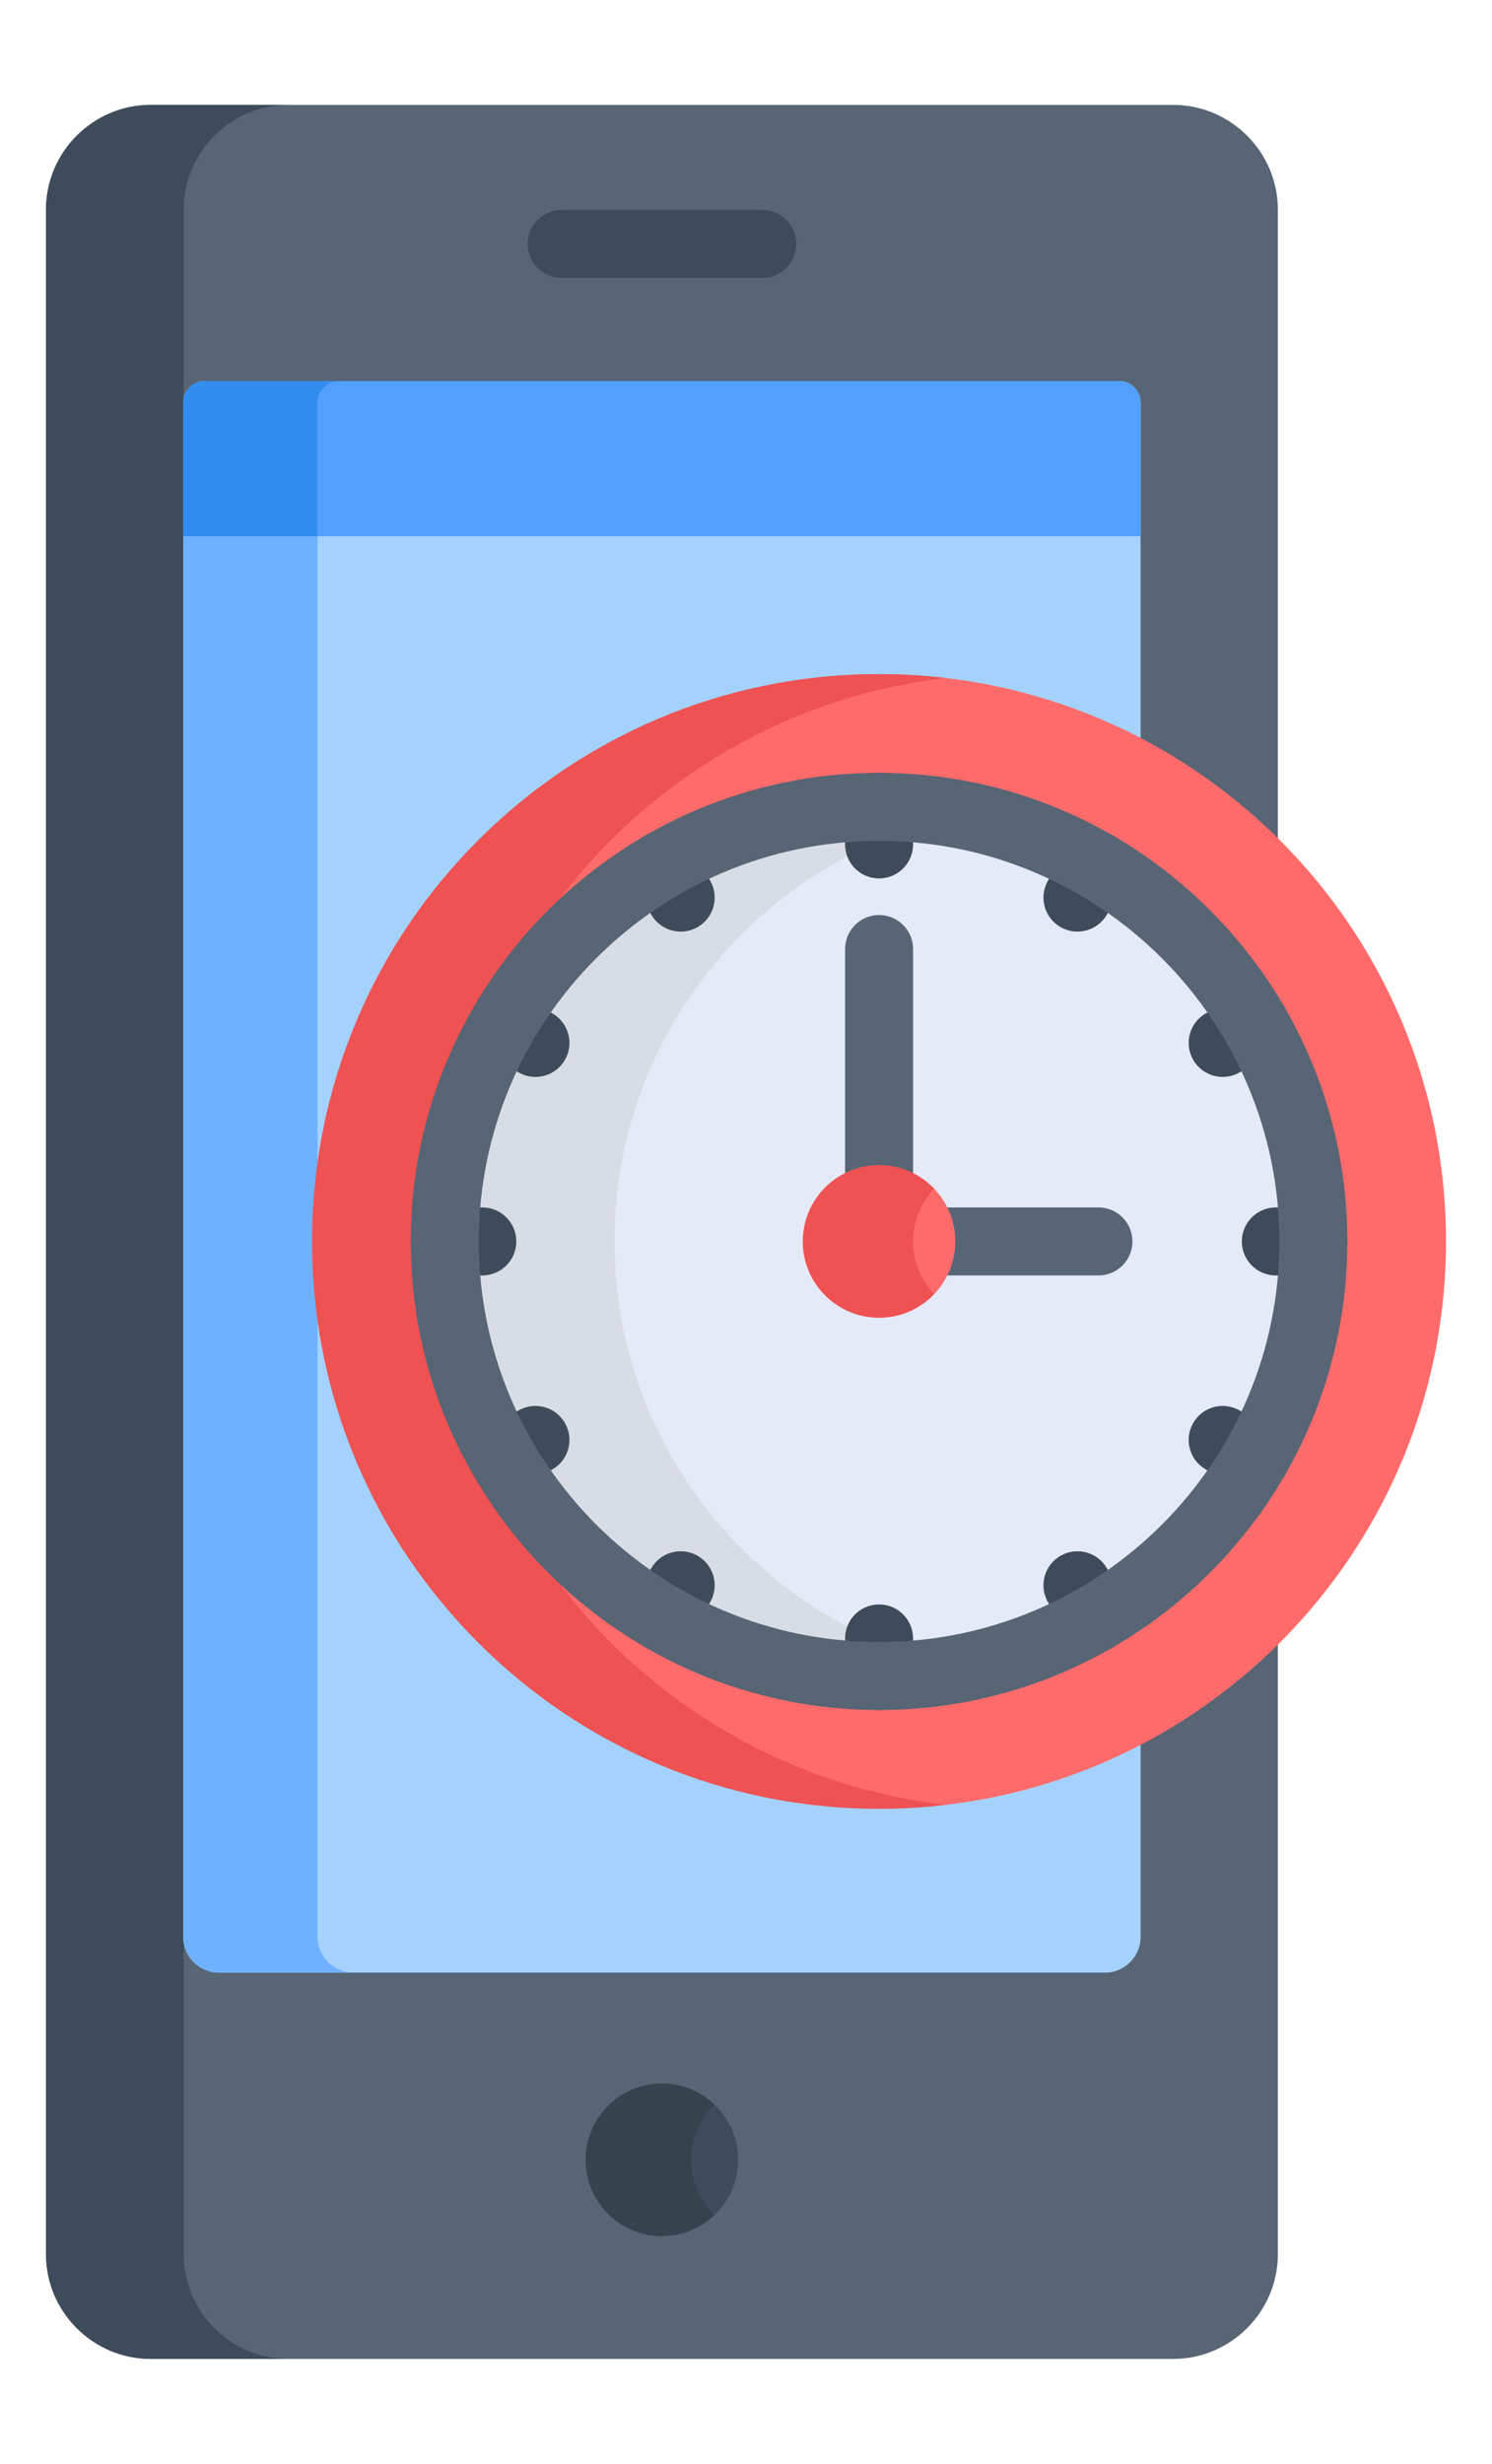 <?xml version="1.0" encoding="iso-8859-1"?>
<!-- Generator: Adobe Illustrator 23.0.6, SVG Export Plug-In . SVG Version: 6.00 Build 0)  -->
<svg version="1.1" id="Layer_1" xmlns="http://www.w3.org/2000/svg" xmlns:xlink="http://www.w3.org/1999/xlink" x="0px" y="0px"
	 viewBox="0 0 545.362 900" style="enable-background:new 0 0 545.362 900;" xml:space="preserve">
<g>
	<path style="fill:#576574;" d="M428.82,38.318c-4.881,0-312.782,0-373.74,0c-21.044,0-38.269,17.218-38.269,38.269v746.826
		c0,21.044,17.218,38.269,38.269,38.269h373.74c21.044,0,38.269-17.218,38.269-38.269c0-19.127,0-740.865,0-746.826
		C467.082,55.536,449.864,38.318,428.82,38.318L428.82,38.318z M428.82,38.318"/>
	<path style="fill:#3E4B5A;" d="M67.135,823.413c0-18.035,0-739.501,0-746.826c0-21.05,17.225-38.269,38.269-38.269
		c-22.181,0-39.877,0-50.323,0c-21.044,0-38.269,17.218-38.269,38.269v746.826c0,21.044,17.218,38.269,38.269,38.269h50.323
		C84.353,861.682,67.135,844.457,67.135,823.413L67.135,823.413z M67.135,823.413"/>
	<path style="fill:#3E4B5A;" d="M269.81,788.957c0,15.391-12.476,27.866-27.859,27.866c-15.39,0-27.866-12.474-27.866-27.866
		c0-15.383,12.476-27.859,27.866-27.859C257.334,761.098,269.81,773.574,269.81,788.957L269.81,788.957z M269.81,788.957"/>
	<path style="fill:#36434F;" d="M252.611,788.957c0-7.909,3.305-15.025,8.6-20.102c-5.008-4.792-11.786-7.758-19.261-7.758
		c-15.39,0-27.866,12.476-27.866,27.859c0,15.391,12.476,27.866,27.866,27.866c7.475,0,14.253-2.964,19.261-7.758
		C255.915,803.99,252.611,796.866,252.611,788.957L252.611,788.957z M252.611,788.957"/>
	<path style="fill:#A4D2FC;" d="M409.001,139.172H74.899c-4.384,0-7.933,3.549-7.933,7.933v560.41c0,7.211,5.841,13.06,13.053,13.06
		h323.862c7.212,0,13.053-5.849,13.053-13.06v-560.41C416.934,142.721,413.385,139.172,409.001,139.172L409.001,139.172z
		 M409.001,139.172"/>
	<path style="fill:#6FB1FF;" d="M116.07,707.515v-560.41c0-4.384,3.549-7.933,7.933-7.933H74.899c-4.384,0-7.933,3.549-7.933,7.933
		v560.41c0,7.211,5.841,13.06,13.053,13.06h49.104C121.911,720.568,116.07,714.726,116.07,707.515L116.07,707.515z M116.07,707.515"
		/>
	<path style="fill:#54A0FF;" d="M409.001,139.172c-10.767,0-323.468,0-334.102,0c-4.384,0-7.933,3.549-7.933,7.933v48.778h349.968
		c0-28.104,0-46.133,0-48.778C416.934,142.728,413.385,139.172,409.001,139.172L409.001,139.172z M409.001,139.172"/>
	<path style="fill:#338DEF;" d="M124.003,139.172H74.899c-4.384,0-7.933,3.549-7.933,7.933v48.778h49.104v-48.778
		C116.07,142.721,119.62,139.172,124.003,139.172L124.003,139.172z M124.003,139.172"/>
	<path style="fill:#3E4B5A;" d="M278.63,101.537h-73.36c-6.859,0-12.424-5.564-12.424-12.425c0-6.867,5.559-12.426,12.424-12.426
		h73.36c6.859,0,12.424,5.559,12.424,12.426C291.055,95.973,285.489,101.537,278.63,101.537L278.63,101.537z M278.63,101.537"/>
	<path style="fill:#FF6B6B;" d="M528.55,453.48c0,114.448-92.783,207.229-207.23,207.229c-114.446,0-207.229-92.781-207.229-207.229
		s92.783-207.229,207.229-207.229C435.767,246.251,528.55,339.032,528.55,453.48L528.55,453.48z M528.55,453.48"/>
	<path style="fill:#EE5253;" d="M162.581,453.48c0-106.249,79.96-193.806,182.981-205.809c-7.954-0.931-16.038-1.42-24.243-1.42
		c-114.446,0-207.229,92.781-207.229,207.229s92.783,207.229,207.229,207.229c8.205,0,16.289-0.489,24.243-1.418
		C242.54,647.286,162.581,559.729,162.581,453.48L162.581,453.48z M162.581,453.48"/>
	<path style="fill:#E4EAF8;" d="M480.066,453.48c0,87.675-71.071,158.747-158.747,158.747c-87.667,0-158.739-71.071-158.739-158.747
		c0-87.674,71.071-158.747,158.739-158.747C408.995,294.733,480.066,365.806,480.066,453.48L480.066,453.48z M480.066,453.48"/>
	<path style="fill:#D8DCE5;" d="M224.613,453.48c0-77.059,54.908-141.278,127.728-155.706c-10.033-1.986-20.404-3.041-31.021-3.041
		c-87.667,0-158.745,71.078-158.745,158.747c0,87.675,71.078,158.747,158.745,158.747c10.617,0,20.988-1.049,31.021-3.041
		C279.521,594.764,224.613,530.539,224.613,453.48L224.613,453.48z M224.613,453.48"/>
	<path style="fill:#576574;" d="M321.32,445.766c-6.859,0-12.424-5.559-12.424-12.424v-86.664c0-6.867,5.566-12.426,12.424-12.426
		c6.867,0,12.432,5.559,12.432,12.426v86.664C333.752,440.206,328.186,445.766,321.32,445.766L321.32,445.766z M321.32,445.766"/>
	<path style="fill:#576574;" d="M401.508,465.906h-60.374c-6.867,0-12.426-5.559-12.426-12.426c0-6.86,5.559-12.424,12.426-12.424
		h60.374c6.865,0,12.424,5.559,12.424,12.424C413.932,460.347,408.373,465.906,401.508,465.906L401.508,465.906z M401.508,465.906"
		/>
	<path style="fill:#3E4B5A;" d="M321.32,282.309c-6.859,0-12.424,5.566-12.424,12.424v13.719c0,6.86,5.566,12.426,12.424,12.426
		c6.867,0,12.432-5.566,12.432-12.426v-13.719C333.752,287.874,328.186,282.309,321.32,282.309L321.32,282.309z M321.32,282.309"/>
	<path style="fill:#3E4B5A;" d="M321.32,586.082c-6.859,0-12.424,5.566-12.424,12.426v13.719c0,6.86,5.566,12.424,12.424,12.424
		c6.867,0,12.432-5.564,12.432-12.424v-13.719C333.752,591.648,328.186,586.082,321.32,586.082L321.32,586.082z M321.32,586.082"/>
	<path style="fill:#3E4B5A;" d="M252.71,309.79c-3.429-5.948-11.03-7.976-16.972-4.548c-5.944,3.43-7.978,11.032-4.548,16.974
		l6.859,11.879c3.437,5.948,11.032,7.972,16.974,4.548c5.942-3.437,7.978-11.037,4.548-16.98L252.71,309.79z M252.71,309.79"/>
	<path style="fill:#3E4B5A;" d="M404.598,572.865c-3.43-5.942-11.032-7.978-16.974-4.548c-5.942,3.437-7.978,11.032-4.548,16.974
		l6.859,11.879c2.3,3.988,6.477,6.219,10.774,6.219c9.448,0,15.559-10.308,10.747-18.645L404.598,572.865z M404.598,572.865"/>
	<path style="fill:#3E4B5A;" d="M201.935,370.203l-11.879-6.854c-5.942-3.437-13.537-1.401-16.972,4.548
		c-3.43,5.944-1.394,13.544,4.548,16.974l11.879,6.854c5.923,3.424,13.531,1.42,16.972-4.548
		C209.913,381.233,207.877,373.639,201.935,370.203L201.935,370.203z M201.935,370.203"/>
	<path style="fill:#3E4B5A;" d="M465.01,522.089l-11.879-6.854c-5.942-3.435-13.544-1.401-16.972,4.549
		c-3.43,5.942-1.396,13.542,4.548,16.972l11.878,6.854c5.918,3.424,13.532,1.42,16.974-4.548
		C472.994,533.121,470.952,525.526,465.01,522.089L465.01,522.089z M465.01,522.089"/>
	<path style="fill:#3E4B5A;" d="M188.718,453.48c0-6.86-5.564-12.424-12.424-12.424h-13.719c-6.86,0-12.426,5.559-12.426,12.424
		c0,6.86,5.566,12.426,12.426,12.426h13.719C183.154,465.906,188.718,460.347,188.718,453.48L188.718,453.48z M188.718,453.48"/>
	<path style="fill:#3E4B5A;" d="M480.066,441.056h-13.719c-6.86,0-12.426,5.559-12.426,12.424c0,6.86,5.566,12.426,12.426,12.426
		h13.719c6.86,0,12.426-5.559,12.426-12.426C492.492,446.62,486.933,441.056,480.066,441.056L480.066,441.056z M480.066,441.056"/>
	<path style="fill:#3E4B5A;" d="M189.511,515.235l-11.879,6.854c-5.942,3.43-7.978,11.032-4.548,16.974
		c3.441,5.961,11.05,7.972,16.972,4.548l11.879-6.854c5.942-3.43,7.978-11.03,4.548-16.972
		C203.053,513.835,195.453,511.801,189.511,515.235L189.511,515.235z M189.511,515.235"/>
	<path style="fill:#3E4B5A;" d="M453.13,391.724l11.879-6.854c5.942-3.43,7.984-11.03,4.548-16.974
		c-3.43-5.948-11.03-7.984-16.974-4.548l-11.878,6.854c-5.944,3.43-7.978,11.03-4.548,16.974
		C439.599,393.144,447.207,395.148,453.13,391.724L453.13,391.724z M453.13,391.724"/>
	<path style="fill:#3E4B5A;" d="M255.023,568.317c-5.948-3.43-13.544-1.394-16.974,4.548l-6.859,11.879
		c-3.43,5.942-1.396,13.544,4.548,16.974c5.929,3.424,13.537,1.407,16.972-4.548l6.86-11.879
		C263.001,579.349,260.965,571.753,255.023,568.317L255.023,568.317z M255.023,568.317"/>
	<path style="fill:#3E4B5A;" d="M406.909,305.242c-5.942-3.429-13.544-1.394-16.974,4.548l-6.859,11.879
		c-3.43,5.944-1.394,13.544,4.548,16.974c5.918,3.417,13.524,1.42,16.974-4.548l6.859-11.879
		C414.887,316.274,412.851,308.672,406.909,305.242L406.909,305.242z M406.909,305.242"/>
	<path style="fill:#FF6B6B;" d="M349.187,453.48c0,15.39-12.476,27.859-27.867,27.859c-15.383,0-27.859-12.469-27.859-27.859
		c0-15.39,12.476-27.859,27.859-27.859C336.711,425.621,349.187,438.09,349.187,453.48L349.187,453.48z M349.187,453.48"/>
	<path style="fill:#EE5253;" d="M333.752,453.48c0-7.457,2.946-14.216,7.714-19.216c-5.075-5.315-12.212-8.644-20.147-8.644
		c-15.383,0-27.859,12.469-27.859,27.859c0,15.39,12.476,27.859,27.859,27.859c7.934,0,15.071-3.322,20.147-8.644
		C336.692,467.696,333.752,460.937,333.752,453.48L333.752,453.48z M333.752,453.48"/>
	<path style="fill:#576574;" d="M321.32,624.651c-94.383,0-171.171-76.788-171.171-171.171s76.788-171.171,171.171-171.171
		c94.384,0,171.173,76.788,171.173,171.171S415.704,624.651,321.32,624.651L321.32,624.651z M321.32,307.159
		c-80.675,0-146.314,65.638-146.314,146.321c0,80.683,65.639,146.321,146.314,146.321c80.683,0,146.322-65.638,146.322-146.321
		C467.642,372.797,402.003,307.159,321.32,307.159L321.32,307.159z M321.32,307.159"/>
</g>
</svg>
